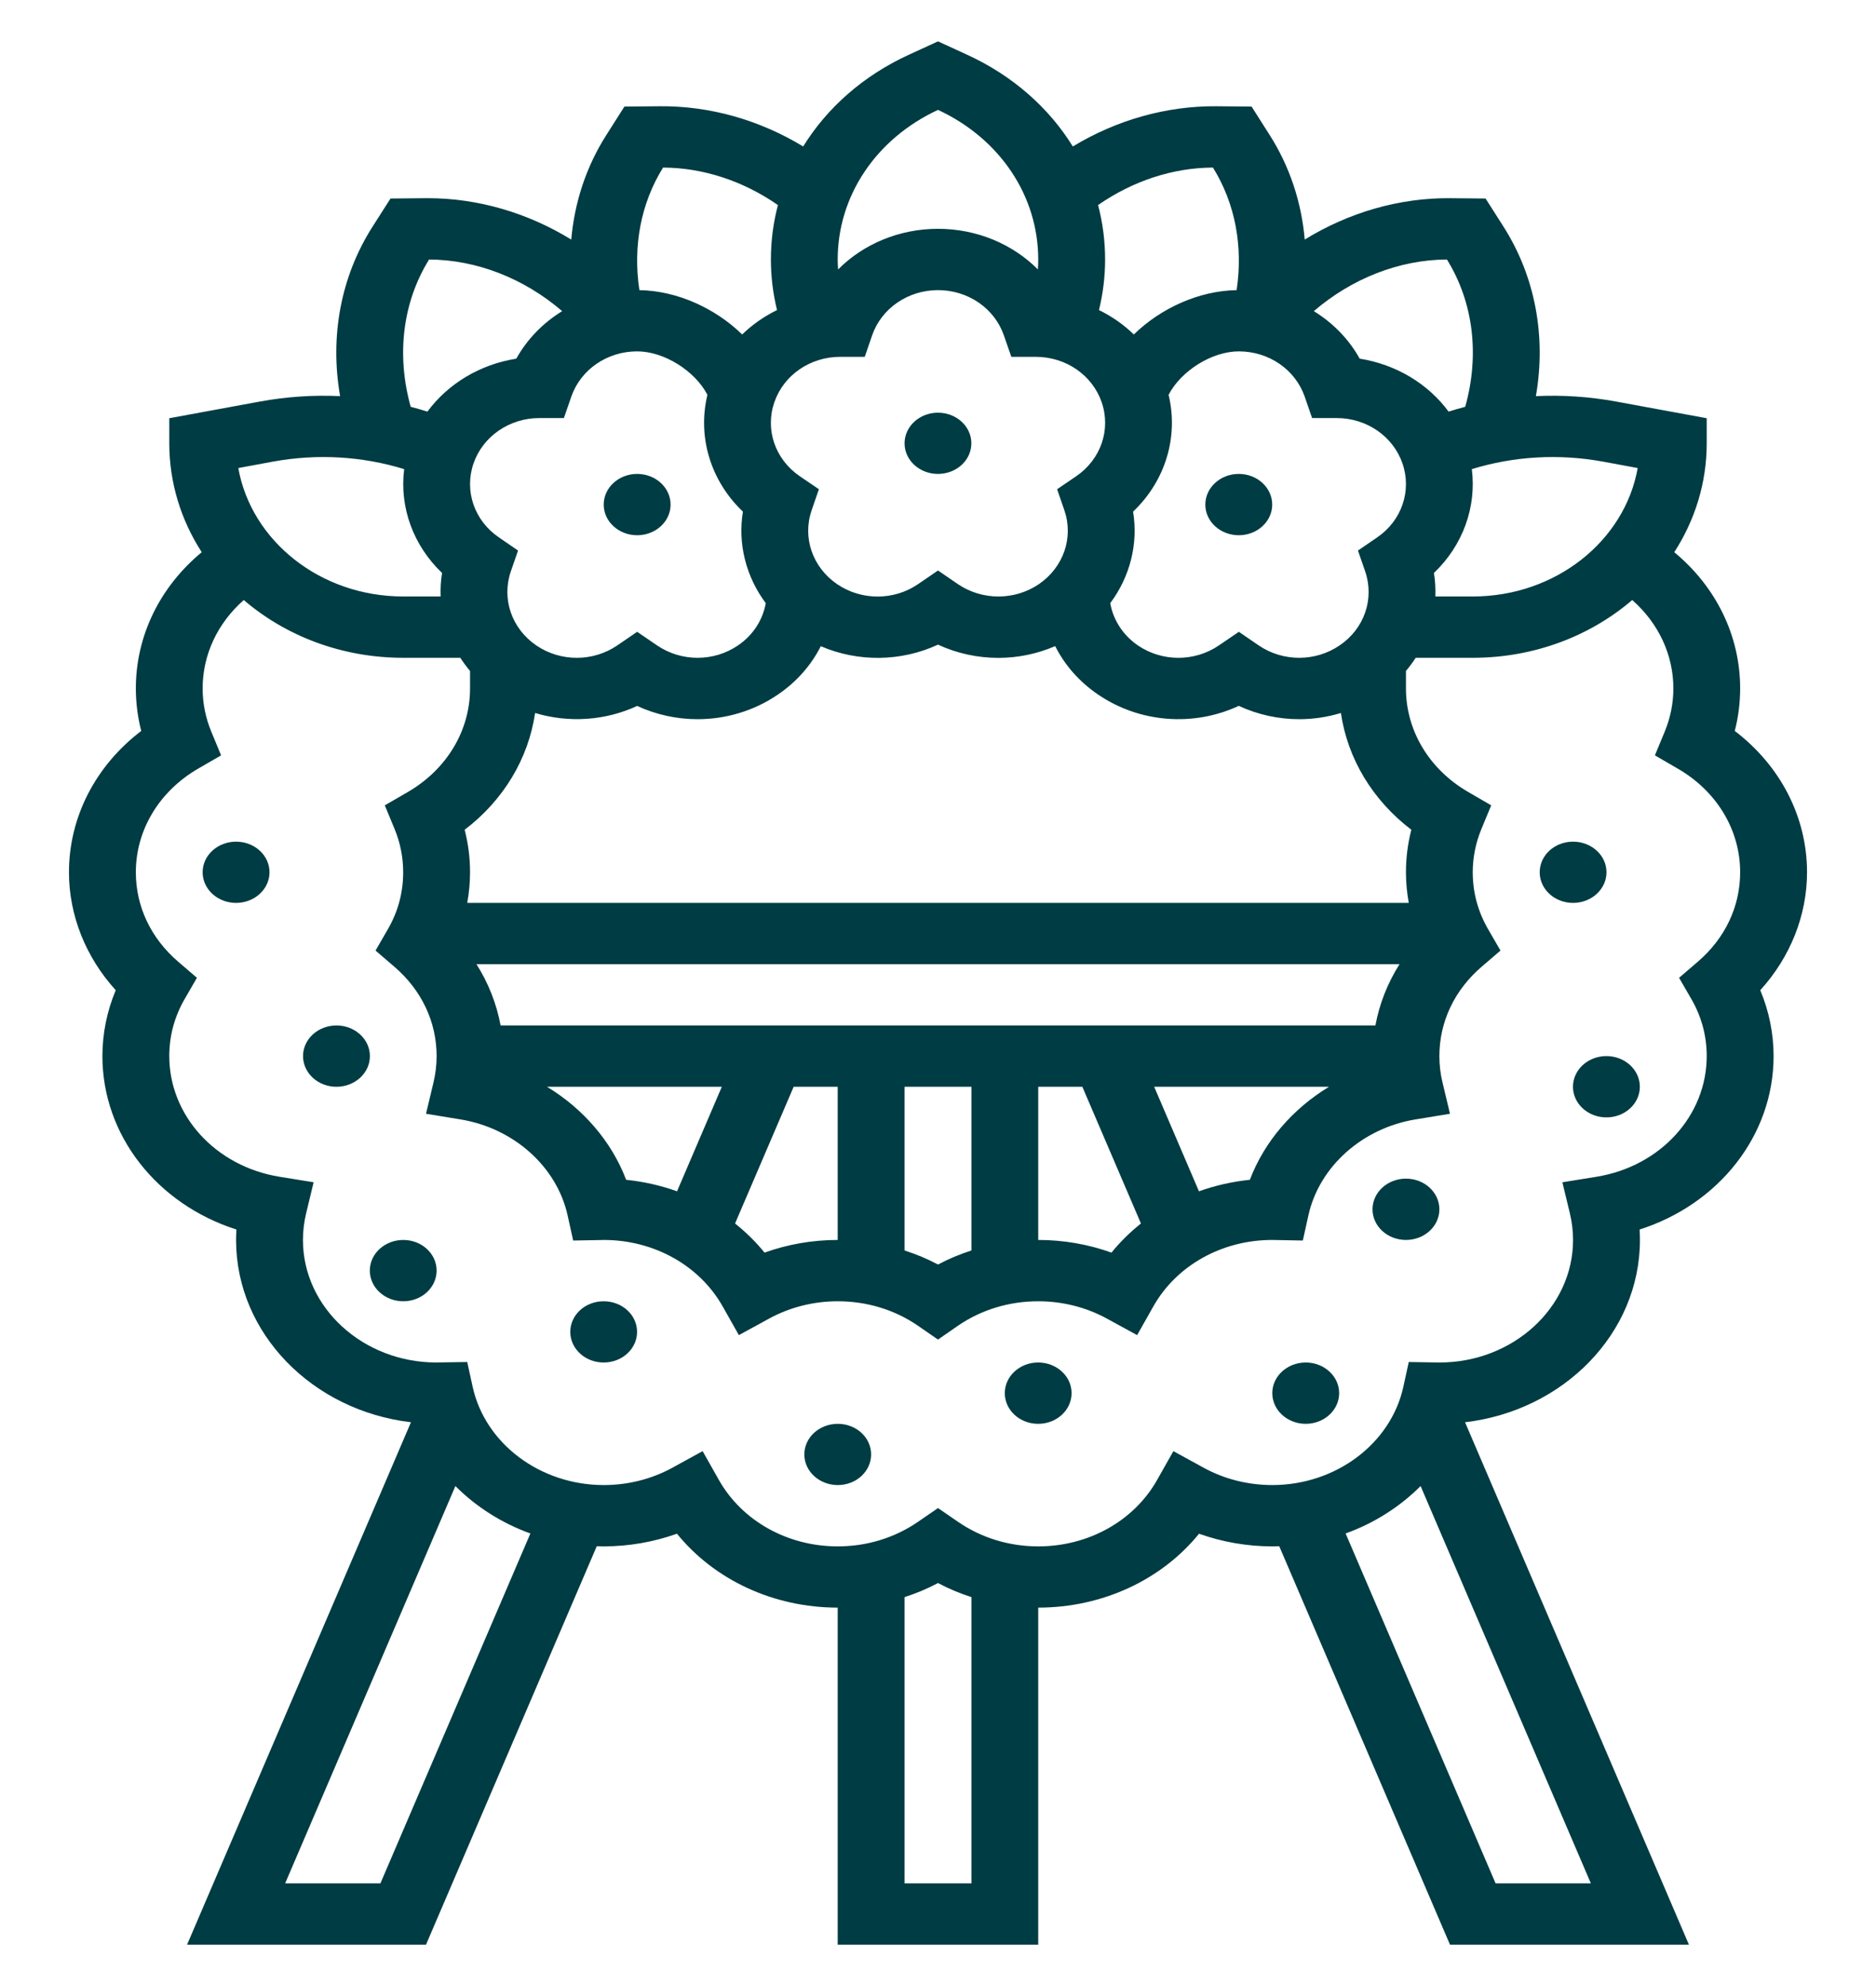 <svg width="17" height="18" viewBox="0 0 21 24" fill="none" xmlns="http://www.w3.org/2000/svg">
<path d="M10.499 5.727C10.723 5.727 10.903 5.562 10.903 5.357C10.903 5.153 10.723 4.987 10.499 4.987C10.277 4.987 10.096 5.153 10.096 5.357C10.096 5.562 10.277 5.727 10.499 5.727Z" fill="#003c43"/>
<path d="M14.134 6.468C14.357 6.468 14.538 6.302 14.538 6.098C14.538 5.893 14.357 5.727 14.134 5.727C13.911 5.727 13.73 5.893 13.73 6.098C13.73 6.302 13.911 6.468 14.134 6.468Z" fill="#003c43"/>
<path d="M6.865 6.468C7.088 6.468 7.269 6.302 7.269 6.098C7.269 5.893 7.088 5.727 6.865 5.727C6.642 5.727 6.461 5.893 6.461 6.098C6.461 6.302 6.642 6.468 6.865 6.468Z" fill="#003c43"/>
<path d="M21 10.541C21 9.873 20.678 9.253 20.127 8.833C20.17 8.665 20.192 8.493 20.192 8.319C20.192 7.682 19.9 7.09 19.396 6.673C19.645 6.287 19.788 5.837 19.788 5.357V5.054L18.691 4.852C18.369 4.793 18.045 4.772 17.724 4.787C17.85 4.065 17.716 3.341 17.332 2.738L17.116 2.399L16.691 2.395C16.074 2.389 15.462 2.568 14.931 2.895C14.892 2.443 14.749 2.01 14.505 1.628L14.289 1.288L13.864 1.284C13.261 1.279 12.659 1.449 12.129 1.77C11.84 1.302 11.401 0.913 10.851 0.661L10.5 0.5L10.149 0.661C9.599 0.913 9.16 1.302 8.871 1.77C8.342 1.449 7.741 1.278 7.136 1.284L6.711 1.288L6.495 1.628C6.251 2.01 6.108 2.443 6.069 2.895C5.546 2.574 4.946 2.395 4.338 2.395C4.328 2.395 4.318 2.395 4.309 2.395L3.885 2.399L3.668 2.739C3.284 3.341 3.15 4.065 3.276 4.787C2.955 4.772 2.631 4.793 2.309 4.852L1.212 5.054V5.357C1.212 5.837 1.355 6.287 1.604 6.673C1.1 7.09 0.808 7.682 0.808 8.319C0.808 8.493 0.83 8.665 0.873 8.833C0.322 9.253 0 9.873 0 10.541C0 11.062 0.203 11.568 0.565 11.966C0.459 12.219 0.404 12.49 0.404 12.762C0.404 13.72 1.065 14.552 2.023 14.858C2.021 14.9 2.019 14.942 2.019 14.984C2.019 16.113 2.942 17.047 4.132 17.187L1.427 23.5H4.314L6.377 18.685C6.405 18.686 6.433 18.687 6.462 18.687C6.765 18.687 7.065 18.634 7.346 18.534C7.799 19.092 8.513 19.427 9.288 19.427V23.5H11.711V19.427C12.487 19.427 13.201 19.092 13.654 18.534C13.934 18.634 14.235 18.687 14.539 18.687C14.567 18.687 14.595 18.686 14.623 18.685L16.686 23.5H19.573L16.868 17.187C18.058 17.047 18.981 16.113 18.981 14.984C18.981 14.942 18.98 14.9 18.977 14.858C19.935 14.552 20.596 13.72 20.596 12.762C20.596 12.49 20.541 12.219 20.435 11.966C20.797 11.568 21 11.062 21 10.541ZM18.532 5.578L18.954 5.656C18.798 6.535 17.964 7.208 16.962 7.208H16.509C16.512 7.114 16.508 7.019 16.492 6.924C16.841 6.591 17.008 6.13 16.95 5.669C17.458 5.513 17.999 5.481 18.532 5.578ZM6.732 14.257C6.556 13.794 6.215 13.4 5.776 13.133H7.888L7.347 14.396C7.151 14.326 6.945 14.279 6.732 14.257ZM8.756 13.133H9.288V14.984C8.985 14.984 8.685 15.036 8.404 15.137C8.299 15.007 8.179 14.89 8.048 14.785L8.756 13.133ZM10.096 13.133H10.904V15.111C10.764 15.156 10.629 15.212 10.5 15.281C10.371 15.212 10.236 15.156 10.096 15.111V13.133ZM11.711 13.133H12.244L12.952 14.785C12.821 14.89 12.701 15.007 12.596 15.137C12.315 15.036 12.015 14.984 11.711 14.984V13.133H11.711ZM13.653 14.396L13.112 13.133H15.224C14.785 13.4 14.444 13.794 14.268 14.257C14.055 14.279 13.848 14.326 13.653 14.396ZM15.785 12.392H5.215C5.167 12.131 5.068 11.88 4.924 11.652H16.076C15.932 11.88 15.833 12.131 15.785 12.392ZM16.188 10.911H4.812C4.834 10.789 4.846 10.665 4.846 10.541C4.846 10.367 4.824 10.195 4.781 10.027C5.25 9.67 5.551 9.168 5.632 8.616C6.036 8.738 6.479 8.71 6.865 8.531C7.095 8.637 7.345 8.691 7.595 8.691C7.935 8.691 8.276 8.592 8.566 8.393C8.793 8.239 8.968 8.038 9.084 7.809C9.534 8.003 10.054 7.997 10.5 7.79C10.73 7.897 10.98 7.95 11.23 7.95C11.464 7.95 11.698 7.902 11.916 7.808C12.031 8.037 12.207 8.239 12.434 8.393C12.937 8.737 13.591 8.783 14.134 8.53C14.365 8.637 14.614 8.691 14.864 8.691C15.034 8.691 15.204 8.666 15.368 8.616C15.449 9.169 15.751 9.67 16.219 10.027C16.176 10.194 16.154 10.367 16.154 10.541C16.154 10.665 16.166 10.789 16.188 10.911ZM6.069 4.794C6.183 4.466 6.502 4.246 6.865 4.246C7.192 4.246 7.564 4.483 7.714 4.771C7.591 5.282 7.754 5.813 8.143 6.183C8.079 6.574 8.181 6.97 8.419 7.289C8.382 7.494 8.265 7.676 8.084 7.799C7.792 7.999 7.399 7.999 7.107 7.8L6.865 7.635L6.624 7.8C6.332 7.999 5.939 7.999 5.647 7.8C5.348 7.596 5.225 7.236 5.339 6.904L5.426 6.653L5.196 6.495C4.897 6.292 4.774 5.932 4.888 5.6C5.002 5.272 5.322 5.052 5.684 5.052H5.684L5.98 5.052L6.069 4.794ZM9.319 4.312H9.319L9.615 4.312L9.704 4.053C9.817 3.726 10.137 3.506 10.5 3.506C10.863 3.506 11.183 3.726 11.296 4.053L11.386 4.312L11.681 4.312H11.681C12.044 4.312 12.364 4.532 12.477 4.859C12.592 5.191 12.468 5.551 12.17 5.755L11.939 5.912L12.026 6.164C12.141 6.495 12.017 6.855 11.719 7.059C11.426 7.258 11.034 7.258 10.741 7.059L10.5 6.894L10.259 7.059C9.967 7.259 9.574 7.259 9.281 7.059C8.983 6.855 8.859 6.495 8.974 6.164L9.061 5.912L8.83 5.755C8.532 5.551 8.408 5.191 8.523 4.86C8.636 4.532 8.956 4.312 9.319 4.312ZM14.135 4.246C14.498 4.246 14.817 4.466 14.931 4.794L15.02 5.052L15.316 5.052H15.316C15.679 5.052 15.998 5.272 16.112 5.6C16.226 5.932 16.103 6.292 15.805 6.495L15.574 6.653L15.661 6.904C15.775 7.236 15.652 7.596 15.353 7.799C15.061 7.999 14.668 7.999 14.376 7.8L14.135 7.635L13.893 7.8C13.601 7.999 13.208 7.999 12.916 7.8C12.735 7.676 12.618 7.494 12.581 7.289C12.819 6.97 12.921 6.575 12.857 6.183C13.246 5.813 13.409 5.282 13.286 4.771C13.436 4.483 13.807 4.246 14.135 4.246ZM16.87 4.916C16.803 4.934 16.736 4.953 16.669 4.974C16.42 4.636 16.034 4.404 15.595 4.334C15.464 4.098 15.272 3.902 15.041 3.76C15.499 3.366 16.072 3.139 16.649 3.136C16.969 3.652 17.046 4.29 16.87 4.916ZM13.822 2.025C14.09 2.456 14.188 2.975 14.108 3.506C13.652 3.514 13.192 3.724 12.866 4.042C12.744 3.923 12.601 3.823 12.445 3.747C12.494 3.547 12.519 3.342 12.519 3.136C12.519 2.91 12.49 2.69 12.434 2.478C12.853 2.187 13.337 2.027 13.822 2.025ZM10.5 1.328C11.248 1.675 11.711 2.367 11.711 3.136C11.711 3.176 11.71 3.216 11.707 3.256C11.403 2.95 10.97 2.765 10.5 2.765C10.03 2.765 9.597 2.95 9.293 3.256C9.29 3.216 9.288 3.176 9.288 3.136C9.288 2.367 9.752 1.675 10.5 1.328ZM7.178 2.025C7.663 2.027 8.147 2.187 8.566 2.478C8.51 2.69 8.481 2.91 8.481 3.136C8.481 3.342 8.506 3.547 8.555 3.747C8.399 3.823 8.256 3.923 8.134 4.042C7.808 3.724 7.348 3.514 6.892 3.506C6.812 2.975 6.91 2.456 7.178 2.025ZM4.351 3.136C4.928 3.139 5.501 3.366 5.959 3.76C5.728 3.902 5.536 4.098 5.405 4.334C4.966 4.404 4.581 4.636 4.331 4.974C4.264 4.953 4.197 4.934 4.129 4.916C3.954 4.29 4.031 3.652 4.351 3.136ZM2.467 5.578C3.001 5.481 3.542 5.513 4.05 5.669C3.992 6.13 4.159 6.591 4.508 6.924C4.492 7.019 4.487 7.114 4.491 7.208H4.038C3.036 7.208 2.202 6.535 2.046 5.656L2.467 5.578ZM3.763 22.759H2.612L4.669 17.958C4.918 18.208 5.228 18.406 5.575 18.531L3.763 22.759ZM10.904 22.759H10.096V19.3C10.236 19.255 10.371 19.199 10.5 19.13C10.629 19.199 10.764 19.255 10.904 19.3V22.759ZM17.237 22.759L15.425 18.531C15.772 18.406 16.081 18.208 16.331 17.958L18.388 22.759H17.237ZM19.68 11.622L19.454 11.816L19.599 12.067C19.725 12.283 19.788 12.517 19.788 12.762C19.788 13.481 19.229 14.094 18.459 14.22L18.044 14.287L18.135 14.664C18.16 14.77 18.173 14.877 18.173 14.984C18.173 15.801 17.448 16.465 16.558 16.465L16.188 16.459L16.122 16.761C15.97 17.448 15.304 17.946 14.539 17.946C14.247 17.946 13.961 17.874 13.712 17.738L13.344 17.536L13.147 17.885C12.867 18.38 12.318 18.687 11.712 18.687C11.359 18.687 11.024 18.584 10.743 18.391L10.5 18.224L10.257 18.391C9.976 18.584 9.641 18.687 9.288 18.687C8.683 18.687 8.133 18.38 7.853 17.885L7.656 17.536L7.288 17.738C7.039 17.874 6.753 17.946 6.462 17.946C5.696 17.946 5.03 17.448 4.878 16.761L4.812 16.459L4.475 16.464L4.442 16.465C3.552 16.465 2.827 15.801 2.827 14.984C2.827 14.877 2.84 14.77 2.865 14.664L2.956 14.287L2.542 14.22C1.771 14.094 1.212 13.481 1.212 12.762C1.212 12.517 1.275 12.283 1.401 12.067L1.546 11.816L1.32 11.622C0.99 11.339 0.808 10.955 0.808 10.541C0.808 10.031 1.089 9.563 1.56 9.289L1.838 9.128L1.721 8.845C1.651 8.677 1.615 8.5 1.615 8.319C1.615 7.91 1.797 7.528 2.112 7.251C2.617 7.684 3.294 7.949 4.038 7.949H4.728C4.764 8.004 4.803 8.057 4.846 8.108V8.319C4.846 8.829 4.565 9.297 4.094 9.571L3.816 9.732L3.933 10.015C4.003 10.183 4.038 10.36 4.038 10.541C4.038 10.787 3.975 11.021 3.849 11.236L3.704 11.487L3.93 11.681C4.26 11.964 4.442 12.348 4.442 12.762C4.442 12.869 4.429 12.977 4.404 13.082L4.314 13.459L4.728 13.527C5.374 13.632 5.895 14.099 6.025 14.688L6.092 14.991L6.429 14.985L6.461 14.984C7.067 14.984 7.617 15.291 7.897 15.785L8.094 16.134L8.462 15.933C8.711 15.797 8.997 15.725 9.288 15.725C9.641 15.725 9.976 15.827 10.257 16.02L10.5 16.188L10.742 16.02C11.024 15.827 11.359 15.725 11.711 15.725C12.003 15.725 12.289 15.797 12.538 15.933L12.906 16.134L13.103 15.785C13.383 15.291 13.932 14.984 14.538 14.984L14.908 14.991L14.975 14.688C15.105 14.099 15.626 13.632 16.272 13.527L16.686 13.459L16.596 13.082C16.57 12.977 16.558 12.869 16.558 12.762C16.558 12.348 16.74 11.964 17.07 11.681L17.296 11.487L17.151 11.236C17.025 11.021 16.961 10.787 16.961 10.541C16.961 10.36 16.997 10.183 17.067 10.015L17.184 9.732L16.905 9.57C16.435 9.297 16.154 8.829 16.154 8.319V8.108C16.197 8.057 16.236 8.004 16.272 7.949H16.962C17.706 7.949 18.383 7.684 18.888 7.251C19.203 7.528 19.385 7.91 19.385 8.319C19.385 8.5 19.349 8.677 19.279 8.845L19.162 9.128L19.441 9.29C19.911 9.563 20.192 10.031 20.192 10.541C20.192 10.955 20.01 11.339 19.68 11.622Z" fill="#003c43"/>
<path d="M2.019 10.911C2.242 10.911 2.423 10.745 2.423 10.541C2.423 10.336 2.242 10.171 2.019 10.171C1.796 10.171 1.615 10.336 1.615 10.541C1.615 10.745 1.796 10.911 2.019 10.911Z" fill="#003c43"/>
<path d="M3.232 13.133C3.455 13.133 3.636 12.967 3.636 12.762C3.636 12.558 3.455 12.392 3.232 12.392C3.009 12.392 2.828 12.558 2.828 12.762C2.828 12.967 3.009 13.133 3.232 13.133Z" fill="#003c43"/>
<path d="M4.039 15.725C4.262 15.725 4.442 15.559 4.442 15.354C4.442 15.15 4.262 14.984 4.039 14.984C3.816 14.984 3.635 15.15 3.635 15.354C3.635 15.559 3.816 15.725 4.039 15.725Z" fill="#003c43"/>
<path d="M6.46 16.465C6.684 16.465 6.864 16.299 6.864 16.095C6.864 15.89 6.684 15.725 6.46 15.725C6.237 15.725 6.057 15.89 6.057 16.095C6.057 16.299 6.237 16.465 6.46 16.465Z" fill="#003c43"/>
<path d="M9.289 17.946C9.512 17.946 9.692 17.78 9.692 17.576C9.692 17.371 9.512 17.206 9.289 17.206C9.066 17.206 8.885 17.371 8.885 17.576C8.885 17.78 9.066 17.946 9.289 17.946Z" fill="#003c43"/>
<path d="M11.71 17.206C11.934 17.206 12.114 17.04 12.114 16.835C12.114 16.631 11.934 16.465 11.71 16.465C11.487 16.465 11.307 16.631 11.307 16.835C11.307 17.04 11.487 17.206 11.71 17.206Z" fill="#003c43"/>
<path d="M14.943 17.206C15.166 17.206 15.347 17.04 15.347 16.835C15.347 16.631 15.166 16.465 14.943 16.465C14.72 16.465 14.539 16.631 14.539 16.835C14.539 17.04 14.72 17.206 14.943 17.206Z" fill="#003c43"/>
<path d="M16.154 14.984C16.377 14.984 16.558 14.818 16.558 14.614C16.558 14.409 16.377 14.243 16.154 14.243C15.931 14.243 15.75 14.409 15.75 14.614C15.75 14.818 15.931 14.984 16.154 14.984Z" fill="#003c43"/>
<path d="M18.576 13.503C18.799 13.503 18.98 13.337 18.98 13.133C18.98 12.928 18.799 12.762 18.576 12.762C18.353 12.762 18.172 12.928 18.172 13.133C18.172 13.337 18.353 13.503 18.576 13.503Z" fill="#003c43"/>
<path d="M18.173 10.911C18.396 10.911 18.577 10.745 18.577 10.541C18.577 10.336 18.396 10.171 18.173 10.171C17.95 10.171 17.77 10.336 17.77 10.541C17.77 10.745 17.95 10.911 18.173 10.911Z" fill="#003c43"/>
</svg>
